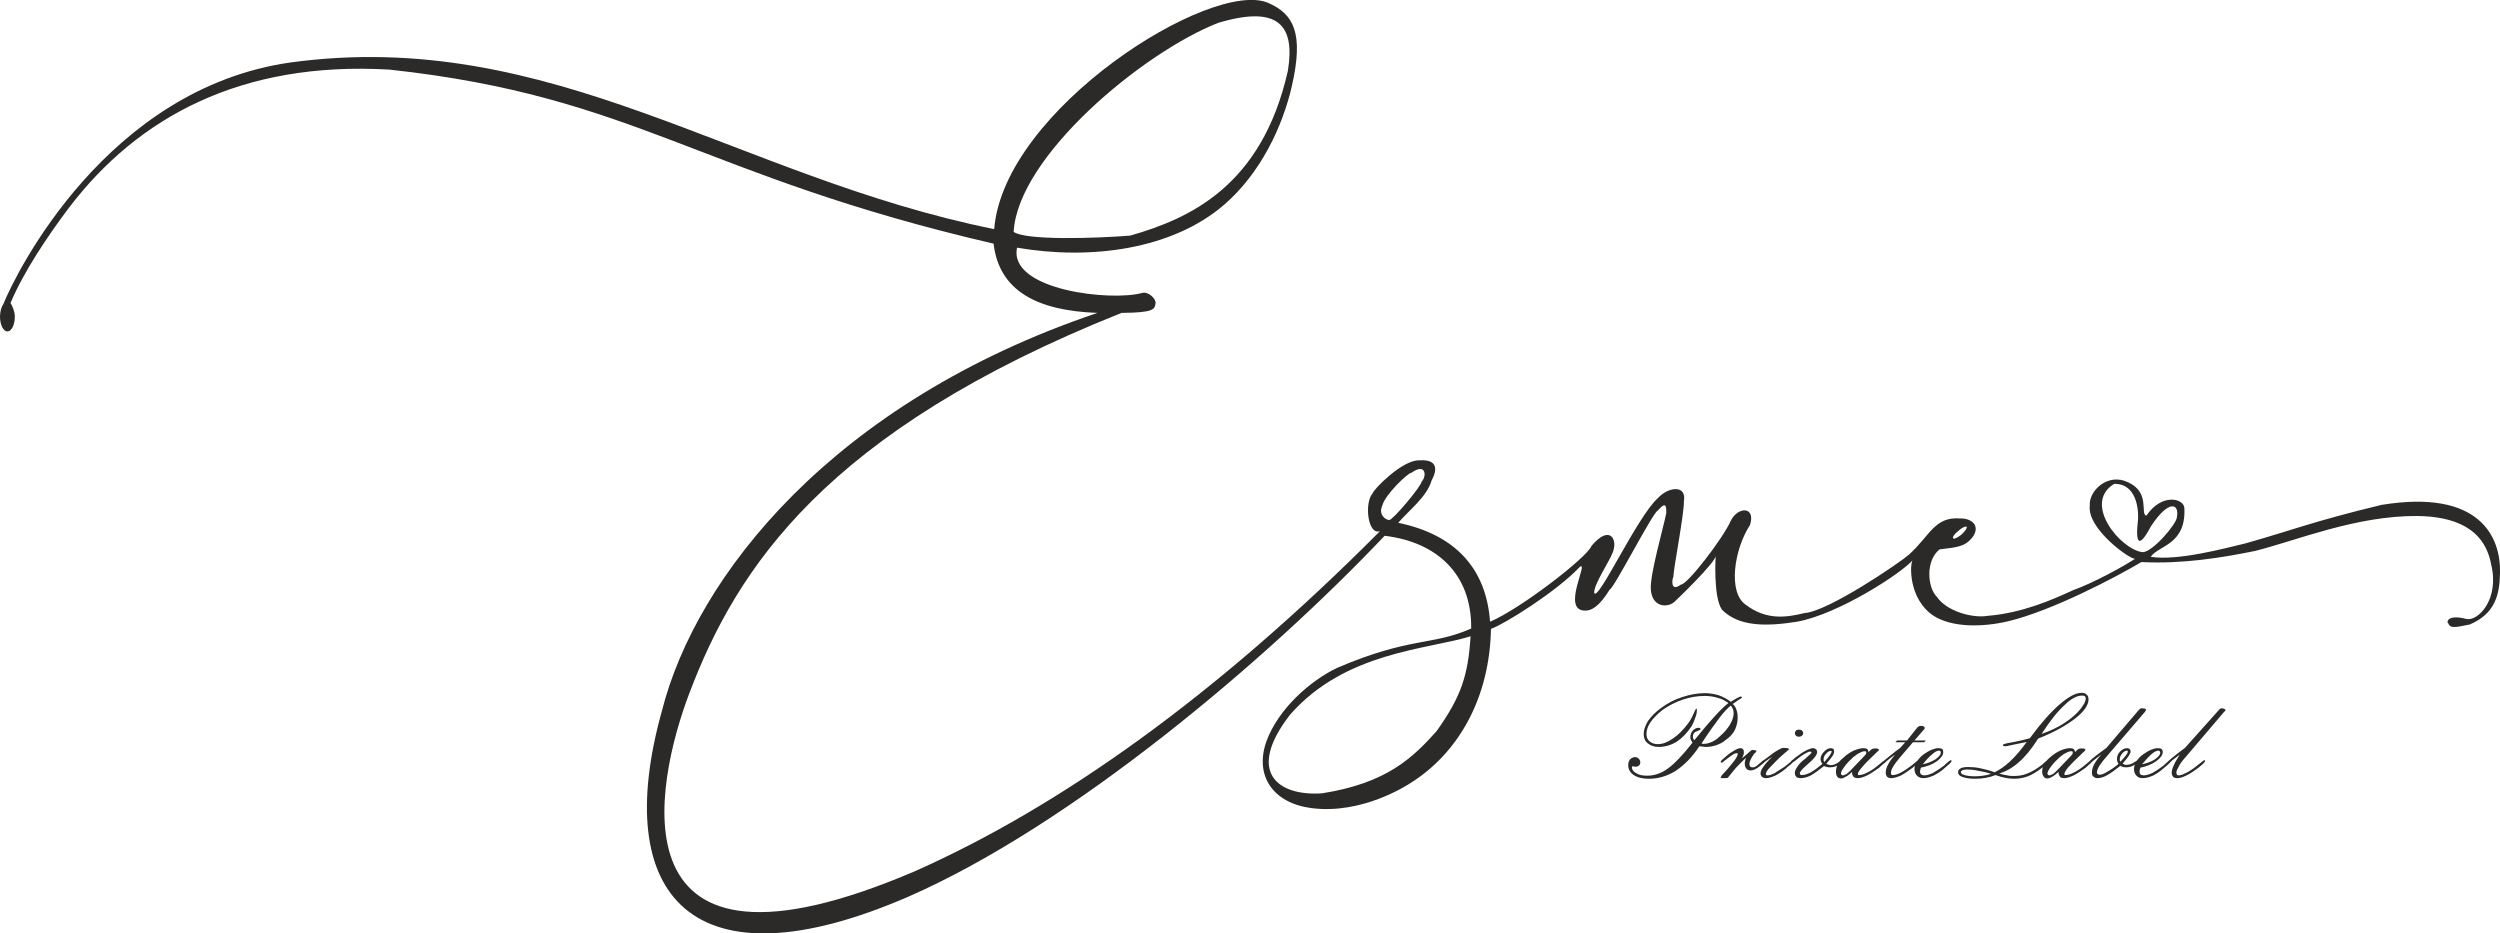 <?xml version="1.0" encoding="UTF-8"?>
<!DOCTYPE svg PUBLIC "-//W3C//DTD SVG 1.1//EN" "http://www.w3.org/Graphics/SVG/1.1/DTD/svg11.dtd">
<!-- Creator: CorelDRAW SE -->
<svg xmlns="http://www.w3.org/2000/svg" xml:space="preserve" width="269.805mm" height="100.734mm" version="1.1" style="shape-rendering:geometricPrecision; text-rendering:geometricPrecision; image-rendering:optimizeQuality; fill-rule:evenodd; clip-rule:evenodd"
viewBox="0 0 8087 3019"
 xmlns:xlink="http://www.w3.org/1999/xlink">
 <defs>
  <style type="text/css">
   <![CDATA[
    .fil0 {fill:#2B2A29}
    .fil1 {fill:#2B2A29;fill-rule:nonzero}
   ]]>
  </style>
 </defs>
 <g id="Warstwa_x0020_1">
  <g id="_648724968">
   <path class="fil0" d="M939 202c846,-116 1440,370 2277,539 31,-388 703,-810 886,-732 83,36 116,98 77,269 -30,131 -101,282 -219,384 -168,145 -432,180 -670,139 -29,138 307,175 406,146 20,-4 44,20 42,34 -3,20 -6,30 -110,31 -960,383 -1246,829 -1398,1230 -110,289 -265,1003 732,575 467,-208 971,-565 1502,-1099 -40,14 -51,-92 -24,-122 2,-12 97,-110 152,-107 43,-3 66,15 39,65 -15,53 -75,98 -108,137 188,39 285,151 297,320 99,-42 315,-209 328,-245 60,-72 87,-20 68,23 -9,25 -62,104 -59,129 12,30 139,-247 206,-307 34,-37 94,-44 84,11 1,41 -34,219 -34,244 -5,9 -9,50 24,25 20,2 137,-150 162,-207 22,-45 81,-48 62,14 -52,80 -72,218 -14,258 66,50 129,42 190,27 77,-5 310,-164 338,-189 68,-61 83,-124 166,-117 37,-1 68,24 38,63 -23,27 -44,30 -105,37 -46,37 -39,123 -9,153 33,49 119,70 164,62 112,-9 210,-52 277,-83 65,-23 167,-79 201,-102 -11,7 -156,-95 -147,-171 -4,-49 59,-108 124,-76 73,33 38,103 59,108 50,-74 121,-56 123,-25 6,119 -82,120 -109,158 87,14 242,-28 305,-43 143,-40 225,-73 442,-125 319,-52 386,105 383,220 -1,74 -18,133 -98,167 -53,11 -63,12 -70,-5 -4,1 -6,-30 59,-13 37,9 109,-63 80,-178 -22,-116 -120,-154 -240,-155 -197,-1 -388,79 -523,113 -103,21 -234,43 -368,36 -81,48 -289,158 -433,192 -82,19 -179,20 -239,-18 -83,-55 -77,-170 -68,-180 -35,41 -238,174 -374,199 -107,17 -190,14 -243,-39 -29,-43 -20,-176 -20,-175 3,19 -128,145 -134,150 -21,19 -72,19 -76,-41 -3,-48 40,-196 50,-246 2,-42 -14,-23 -27,-9 -16,5 -143,254 -156,256 -34,56 -61,69 -79,68 -79,1 12,-160 -17,-142 -76,81 -248,188 -288,201 -4,218 -101,402 -267,503 -4,2 -149,98 -313,77 -126,-16 -186,-106 -146,-217 38,-104 142,-196 229,-237 236,-101 307,-71 433,-127 2,-177 -112,-280 -280,-300 -379,400 -1011,936 -1542,1168 -697,302 -963,-2 -796,-601 110,-435 552,-999 1409,-1288 -195,-7 -318,-71 -336,-224 -957,-222 -1153,-476 -1954,-563 -482,-28 -813,155 -1034,443 -72,95 -150,212 -192,312 6,9 14,28 14,44 0,27 -11,48 -24,48 -13,0 -24,-21 -24,-48 0,-17 5,-33 11,-41 41,-101 334,-696 928,-781zm3001 -128c-244,96 -648,432 -661,676 40,28 262,21 377,12 192,-55 426,-160 510,-533 24,-147 -30,-214 -226,-155zm626 1455c-12,0 -86,72 -94,105 -15,31 11,48 22,48 12,0 105,-111 105,-125 16,-15 15,-62 -33,-28zm1769 188c-13,10 -20,21 -17,24 2,4 15,-2 27,-12 12,-11 19,-22 17,-25 -3,-3 -15,2 -27,13zm623 -15c58,-88 92,-73 84,-30 0,22 -79,114 -111,114 -71,-8 -196,-158 -92,-221 83,-1 78,108 77,116 -9,78 3,95 42,21zm-2201 356c-8,128 -31,196 -110,307 -77,86 -161,168 -370,201 -142,10 -248,-67 -105,-253 179,-206 449,-212 585,-255z"/>
   <g>
    <path class="fil1" d="M5504 2405c2,0 3,1 4,1 2,0 3,0 4,0 7,0 16,-2 25,-6 9,-4 18,-10 26,-18 14,-12 25,-25 33,-38 8,-14 12,-26 12,-38 0,-4 -1,-8 -2,-12 -2,-4 -4,-8 -7,-12 -9,7 -22,20 -37,40 -15,20 -35,47 -58,83zm-7 9c-23,35 -49,61 -76,79 -27,17 -56,26 -87,26 -21,0 -37,-4 -49,-12 -12,-8 -18,-19 -18,-32 0,-8 2,-14 6,-19 4,-4 10,-7 16,-7 5,0 9,2 12,5 3,3 5,7 5,11 0,5 -1,8 -4,11 -3,3 -7,4 -13,4 0,0 -2,0 -4,-1 -2,0 -3,0 -5,0 0,0 -1,0 -1,1 0,0 0,1 0,2 0,7 4,14 14,19 9,6 21,8 35,8 23,0 45,-7 67,-23 22,-16 49,-44 80,-84 -2,-3 -4,-6 -5,-9 -2,-3 -2,-6 -2,-10 0,-7 3,-14 8,-20 6,-6 12,-9 18,-9 2,0 4,0 5,1 1,1 2,2 2,3 0,2 -3,4 -9,6 -2,1 -3,1 -4,2 -4,1 -7,3 -9,6 -2,4 -3,7 -3,11 0,3 1,5 1,6 1,2 3,4 4,5l5 -6c47,-58 82,-96 105,-114 -11,-8 -22,-14 -35,-17 -13,-4 -27,-6 -42,-6 -23,0 -47,4 -71,12 -23,8 -45,19 -66,34 -16,13 -29,26 -38,39 -9,13 -13,26 -13,38 0,10 3,18 10,24 7,6 16,9 27,9 15,0 31,-6 48,-18 17,-11 33,-27 48,-47 8,-10 14,-21 19,-33 5,-11 8,-17 9,-17 1,0 1,1 2,1 0,1 0,2 0,4 0,7 -1,15 -5,24 -3,10 -7,19 -12,28 -14,21 -30,38 -48,50 -18,11 -38,17 -58,17 -15,0 -27,-4 -36,-12 -9,-7 -13,-17 -13,-30 0,-13 5,-27 14,-42 10,-14 23,-28 41,-41 21,-16 44,-28 69,-36 24,-8 49,-13 74,-13 16,0 31,3 45,7 14,5 27,12 39,21 8,-5 14,-9 20,-12 6,-3 10,-5 11,-5 2,0 3,0 4,1 0,0 1,1 1,2 0,1 -4,4 -11,8 -7,5 -13,9 -19,13 6,5 10,12 12,19 3,7 4,16 4,25 0,14 -3,27 -9,40 -6,12 -16,23 -29,32 -9,8 -19,13 -30,17 -12,4 -23,6 -34,6 -3,0 -7,0 -10,-1 -4,0 -8,-1 -12,-1zm168 13c0,0 1,0 2,-1 1,0 2,0 3,0 3,0 6,0 8,1 3,1 4,1 4,2 0,1 -1,2 -3,5 -3,2 -5,4 -6,6 -4,6 -8,12 -10,17 -3,6 -4,11 -4,15 0,3 1,6 3,8 1,1 4,2 6,2 3,0 7,0 10,-2 4,-2 8,-5 13,-10 2,-1 5,-4 8,-7 4,-3 7,-5 8,-5 1,0 2,0 2,1 1,0 1,1 1,2 0,1 -1,3 -2,4 -1,2 -4,4 -9,8 -8,7 -15,12 -21,15 -5,2 -10,4 -14,4 -7,0 -12,-2 -15,-6 -3,-4 -5,-9 -5,-16 0,-2 0,-5 1,-8 1,-4 1,-7 3,-11 -11,11 -22,21 -32,32 -9,11 -18,21 -27,33 -3,0 -6,1 -9,1 -2,0 -5,0 -7,0 -2,0 -4,0 -5,-1 -2,0 -2,-1 -2,-1 0,-2 3,-7 10,-14 5,-5 8,-9 11,-12 13,-16 23,-27 27,-34 5,-7 7,-13 7,-16 0,-1 0,-2 0,-3 0,0 -1,0 -1,0 -4,0 -8,1 -13,4 -5,3 -11,7 -20,14 -2,2 -5,4 -9,7 -4,4 -7,6 -8,6 -1,0 -2,0 -3,-1 0,0 -1,-1 -1,-2 0,-1 2,-3 4,-6 3,-2 7,-6 14,-12 9,-8 18,-14 27,-19 8,-5 15,-7 19,-7 4,0 6,1 8,3 2,2 3,5 3,9 0,3 0,6 -1,9 -1,4 -3,7 -5,12l30 -26zm141 -56c0,-3 2,-6 4,-8 2,-2 5,-3 9,-3 4,0 8,1 10,3 2,2 4,5 4,8 0,4 -2,7 -4,9 -3,2 -6,3 -10,3 -4,0 -7,-1 -9,-3 -2,-2 -4,-5 -4,-9zm-73 77c-7,4 -14,9 -21,14 -7,5 -11,8 -12,8 0,0 -1,0 -2,-1 0,0 0,-1 0,-2 0,-1 2,-4 6,-8l1 0 11 -8c14,-11 25,-19 34,-24 8,-5 15,-8 19,-8 6,0 10,1 13,1 4,1 5,2 5,3 0,1 -5,6 -15,14 -10,8 -19,17 -27,25 -11,11 -19,20 -25,26 -5,7 -8,12 -8,15 0,2 1,3 2,4 1,1 2,1 4,1 5,0 12,-2 22,-7 10,-6 21,-13 33,-21 4,-4 9,-7 15,-12 5,-5 8,-7 9,-7 1,0 1,0 2,1 0,1 1,1 1,2 0,2 -6,8 -18,17l-4 4c-12,10 -24,18 -36,24 -12,5 -21,8 -29,8 -5,0 -9,-1 -13,-4 -3,-3 -5,-7 -5,-11 0,-7 3,-14 10,-23 6,-9 15,-19 28,-31zm168 17c8,-9 15,-17 18,-22 4,-6 6,-10 6,-13 0,0 0,0 -1,-1 0,0 -1,0 -2,0 -5,0 -10,3 -15,9 -6,6 -8,12 -8,18 0,1 0,3 0,4 1,2 1,4 2,5zm-6 6c-2,-3 -4,-6 -4,-8 -1,-2 -2,-5 -2,-7 0,-9 4,-17 11,-24 7,-8 14,-12 23,-12 3,0 6,1 8,3 1,2 2,4 2,7 0,4 -1,9 -5,15 -4,6 -11,15 -20,25 2,2 4,3 6,3 3,1 5,2 8,2 8,0 16,-3 23,-8 8,-5 12,-8 12,-8 1,0 2,0 2,1 1,0 1,1 1,2 0,3 -4,7 -13,12 -9,6 -18,8 -28,8 -3,0 -6,0 -9,-1 -3,-1 -7,-2 -10,-3 -16,13 -30,23 -42,30 -12,6 -23,9 -33,9 -6,0 -11,-1 -14,-4 -3,-3 -5,-7 -5,-13 0,-5 2,-11 7,-18 4,-7 10,-14 18,-21 3,-2 6,-5 10,-8 12,-11 19,-17 19,-19 0,-1 -1,-1 -2,-2 -1,-1 -2,-1 -3,-1 -2,0 -6,1 -11,4 -5,3 -12,6 -18,11 -6,4 -12,9 -18,14 -7,5 -11,8 -12,8 -1,0 -1,0 -2,-1 0,-1 -1,-1 -1,-2 0,-2 2,-5 7,-8 4,-4 10,-9 18,-14 10,-8 19,-13 27,-17 9,-4 15,-6 20,-6 4,0 8,2 10,4 2,2 3,5 3,9 0,9 -11,23 -34,42l-2 2c-7,6 -12,11 -15,15 -3,4 -5,7 -5,9 0,2 1,4 2,5 1,1 3,1 6,1 7,0 16,-3 28,-9 12,-7 24,-16 37,-27zm95 17l42 -44c2,-2 3,-4 4,-5 1,-2 1,-4 1,-5 0,-1 0,-2 -1,-3 -1,-1 -2,-1 -3,-1 -5,0 -10,1 -17,5 -7,3 -13,8 -21,14 -11,10 -21,20 -28,30 -8,11 -12,18 -12,23 0,2 1,3 2,4 1,1 2,2 4,2 3,0 8,-2 13,-5 5,-4 11,-9 16,-15zm2 8c-8,7 -14,13 -21,16 -6,4 -11,6 -16,6 -5,0 -9,-2 -12,-6 -3,-4 -4,-9 -4,-16 0,-8 2,-16 5,-24 4,-7 10,-14 19,-21 10,-10 21,-17 33,-23 12,-5 23,-8 32,-8 6,0 9,1 12,3 2,2 4,5 4,10 2,-2 4,-4 6,-6 2,-2 5,-4 8,-5 1,0 2,-1 4,-1 2,0 3,0 4,0 4,0 7,0 9,1 2,1 3,2 3,4 0,1 -3,4 -9,9 -3,3 -5,5 -7,7 -16,15 -29,28 -38,39 -10,11 -14,18 -14,22 0,2 0,3 1,4 0,0 2,0 3,0 6,0 14,-2 24,-7 11,-5 22,-12 33,-21 5,-4 10,-8 16,-13 6,-5 9,-7 10,-7 1,0 2,0 2,1 1,0 1,1 1,2 0,2 -7,9 -20,20l-1 1c-14,10 -27,19 -39,25 -12,6 -23,9 -30,9 -6,0 -10,-1 -14,-4 -3,-4 -5,-8 -5,-13 0,-1 0,-2 0,-2 0,-1 0,-2 1,-2zm138 -55c-8,5 -16,12 -25,19 -8,8 -13,12 -15,12 -1,0 -1,-1 -2,-1 0,-1 0,-2 0,-3 0,-3 15,-15 44,-38l15 -11 16 -18 -32 0 6 -6 32 0 34 -43c2,-1 3,-2 5,-3 1,-1 3,-1 5,-1 4,0 7,0 10,2 2,1 3,2 3,4 0,0 0,1 0,2 0,1 -1,1 -1,2l-32 37 37 0 -6 6 -36 0 -42 49c-10,12 -18,22 -22,30 -5,7 -7,14 -7,19 0,3 0,5 1,6 1,2 3,2 5,2 6,0 14,-2 24,-7 10,-5 22,-13 34,-22 5,-3 9,-8 15,-12 5,-5 8,-7 9,-7 1,0 2,0 2,1 1,0 1,1 1,2 0,1 -1,3 -4,6 -2,3 -8,8 -18,16 -14,10 -26,19 -38,25 -12,5 -22,8 -30,8 -5,0 -10,-1 -13,-4 -3,-3 -5,-8 -5,-13 0,-8 2,-17 7,-26 5,-10 13,-21 23,-33zm84 42c-1,2 -2,5 -2,7 -1,2 -1,4 -1,6 0,4 1,7 4,9 2,2 6,3 10,3 8,0 17,-3 28,-8 11,-6 23,-14 36,-24 3,-3 7,-7 12,-11 5,-4 8,-6 9,-6 1,0 1,0 2,0 0,1 1,2 1,3 0,1 -2,4 -5,7 -3,3 -9,8 -17,15 -12,11 -25,19 -37,25 -12,5 -23,8 -32,8 -8,0 -15,-2 -21,-8 -5,-5 -8,-12 -8,-22 0,-8 3,-16 8,-24 6,-9 13,-17 23,-24 9,-6 17,-11 25,-14 7,-3 15,-5 21,-5 6,0 10,1 13,3 2,2 3,5 3,10 0,9 -7,19 -20,29 -14,10 -31,17 -52,21zm6 -11c16,-3 30,-9 41,-16 11,-8 17,-15 17,-21 0,-3 0,-4 -1,-5 -1,-1 -3,-2 -5,-2 -6,0 -13,4 -22,12 -9,7 -19,18 -30,32zm221 31c-16,-5 -31,-8 -43,-10 -13,-3 -25,-4 -35,-4 -6,0 -11,1 -14,2 -4,2 -6,4 -6,6 0,5 4,8 12,10 9,3 21,4 36,4 8,0 16,-1 24,-2 9,-1 17,-3 26,-6zm163 -129c29,-10 54,-22 75,-36 21,-14 39,-29 53,-47 4,-6 8,-12 11,-17 2,-6 4,-10 4,-14 0,-4 -1,-6 -3,-8 -2,-2 -5,-2 -10,-2 -16,0 -35,10 -57,32 -23,21 -47,52 -73,92zm-11 15c-21,33 -42,59 -62,76 -20,18 -41,30 -64,37 10,3 18,5 26,6 8,2 15,2 21,2 15,0 30,-2 44,-8 13,-5 29,-14 46,-27 2,-2 6,-5 10,-9 5,-5 9,-7 11,-7 1,0 1,0 2,1 0,0 0,1 0,2 0,1 -1,3 -4,6 -3,3 -9,9 -18,16 -17,13 -32,22 -45,27 -14,5 -28,8 -44,8 -10,0 -20,-1 -29,-3 -11,-2 -21,-5 -32,-9 -10,4 -20,7 -31,9 -11,2 -22,3 -34,3 -18,0 -32,-2 -42,-6 -9,-3 -14,-8 -14,-15 0,-6 3,-10 9,-13 5,-3 14,-4 25,-4 11,0 24,1 38,4 15,3 30,7 46,13 17,-8 34,-20 51,-36 17,-16 35,-37 53,-62l-49 10 -4 1c-10,2 -15,3 -17,3 -2,0 -4,-1 -5,-1 -1,-1 -2,-2 -2,-3 0,-3 11,-6 31,-9 20,-4 39,-8 56,-13 36,-49 69,-86 97,-110 28,-24 51,-37 71,-37 7,0 13,2 16,6 4,3 6,8 6,15 0,19 -15,40 -43,62 -30,23 -69,45 -120,65zm65 99l42 -44c2,-2 3,-4 4,-5 1,-2 1,-4 1,-5 0,-1 0,-2 -1,-3 -1,-1 -2,-1 -4,-1 -4,0 -9,1 -16,5 -7,3 -14,8 -21,14 -11,10 -21,20 -28,30 -8,11 -12,18 -12,23 0,2 1,3 2,4 1,1 2,2 4,2 3,0 7,-2 13,-5 5,-4 10,-9 16,-15zm2 8c-8,7 -15,13 -21,16 -6,4 -12,6 -16,6 -6,0 -10,-2 -12,-6 -3,-4 -5,-9 -5,-16 0,-8 2,-16 6,-24 4,-7 10,-14 18,-21 11,-10 22,-17 34,-23 12,-5 23,-8 32,-8 5,0 9,1 12,3 2,2 4,5 4,10 2,-2 4,-4 6,-6 2,-2 5,-4 7,-5 1,0 3,-1 5,-1 1,0 3,0 4,0 4,0 7,0 9,1 2,1 3,2 3,4 0,1 -3,4 -9,9 -3,3 -5,5 -7,7 -16,15 -29,28 -39,39 -9,11 -13,18 -13,22 0,2 0,3 1,4 0,0 1,0 3,0 6,0 14,-2 24,-7 11,-5 22,-12 33,-21 5,-4 10,-8 16,-13 6,-5 9,-7 10,-7 1,0 2,0 2,1 1,0 1,1 1,2 0,2 -7,9 -20,20l-1 1c-14,10 -27,19 -39,25 -13,6 -23,9 -30,9 -6,0 -11,-1 -14,-4 -3,-4 -5,-8 -5,-13 0,-1 0,-2 0,-2 0,-1 0,-2 1,-2zm199 -32c9,-9 15,-17 19,-22 4,-5 5,-9 5,-12 0,0 0,-1 0,-1 -1,-1 -2,-1 -2,-1 -6,0 -11,3 -16,9 -5,6 -8,12 -8,19 0,1 0,2 0,4 1,1 1,3 2,4zm-61 -24c-8,6 -17,13 -26,20 -8,7 -13,11 -14,11 -1,0 -2,0 -2,-1 0,0 -1,-1 -1,-2 0,-2 5,-7 14,-15 9,-7 24,-19 45,-34l105 -123c2,-2 3,-3 5,-4 1,-1 3,-1 5,-1 4,0 7,1 9,1 3,1 4,3 4,4 0,1 -1,3 -3,5 0,0 0,1 0,1l-116 135c-16,18 -26,31 -32,40 -5,9 -8,16 -8,22 0,2 1,3 3,5 1,1 3,2 5,2 7,0 15,-3 26,-10 11,-6 23,-14 36,-25 -2,-3 -3,-6 -4,-9 -1,-2 -1,-5 -1,-7 0,-9 3,-17 10,-24 7,-7 14,-11 23,-11 3,0 6,1 8,3 2,2 3,4 3,7 0,4 -2,9 -6,15 -4,6 -10,14 -20,25 2,1 4,2 6,3 2,1 4,1 6,1 9,0 18,-3 25,-8 8,-5 12,-7 12,-7 1,0 2,0 2,0 1,1 1,1 1,2 0,3 -4,8 -13,13 -8,5 -18,8 -27,8 -4,0 -7,-1 -10,-1 -3,-1 -6,-2 -9,-4 -16,13 -30,23 -42,30 -12,7 -23,10 -32,10 -6,0 -10,-2 -13,-5 -4,-3 -5,-7 -5,-12 0,-9 2,-18 7,-27 5,-10 13,-21 24,-33z"/>
    <path class="fil1" d="M6924 2483c-1,2 -2,5 -2,7 -1,2 -1,4 -1,6 0,4 1,7 3,9 3,2 6,3 11,3 7,0 17,-3 28,-8 11,-6 23,-14 36,-24 3,-3 7,-7 12,-11 4,-4 7,-6 8,-6 1,0 2,0 2,0 1,1 1,2 1,3 0,1 -1,4 -5,7 -3,3 -8,8 -17,15 -12,11 -24,19 -36,25 -12,5 -23,8 -32,8 -9,0 -16,-2 -21,-8 -5,-5 -8,-12 -8,-22 0,-8 3,-16 8,-24 5,-9 13,-17 23,-24 9,-6 17,-11 25,-14 7,-3 14,-5 21,-5 6,0 10,1 12,3 3,2 4,5 4,10 0,9 -7,19 -21,29 -14,10 -31,17 -51,21zm5 -11c17,-3 31,-9 42,-16 11,-8 17,-15 17,-21 0,-3 -1,-4 -2,-5 0,-1 -2,-2 -4,-2 -6,0 -14,4 -23,12 -8,7 -18,18 -30,32zm122 -31c-7,5 -16,12 -25,19 -8,8 -13,12 -15,12 0,0 -1,-1 -1,-1 -1,-1 -1,-2 -1,-3 0,-2 5,-6 14,-14 9,-8 24,-19 45,-35l110 -123c1,-2 3,-3 4,-4 1,0 3,-1 5,-1 3,0 6,1 8,2 3,1 4,2 4,3 0,1 0,2 -1,3 0,1 -1,2 -3,3l-126 148c-10,11 -17,21 -21,29 -5,9 -8,15 -8,20 0,3 1,5 2,7 1,1 3,2 5,2 6,0 13,-2 20,-6 8,-3 18,-9 29,-17 7,-5 14,-11 22,-17 7,-6 11,-9 12,-9 1,0 2,0 2,0 1,1 1,2 1,3 0,2 -6,9 -20,20l-1 1c-14,10 -26,19 -39,25 -12,6 -22,9 -30,9 -5,0 -10,-1 -13,-4 -3,-3 -5,-8 -5,-13 0,-7 2,-15 7,-25 4,-10 11,-21 19,-34z"/>
   </g>
  </g>
 </g>
</svg>
